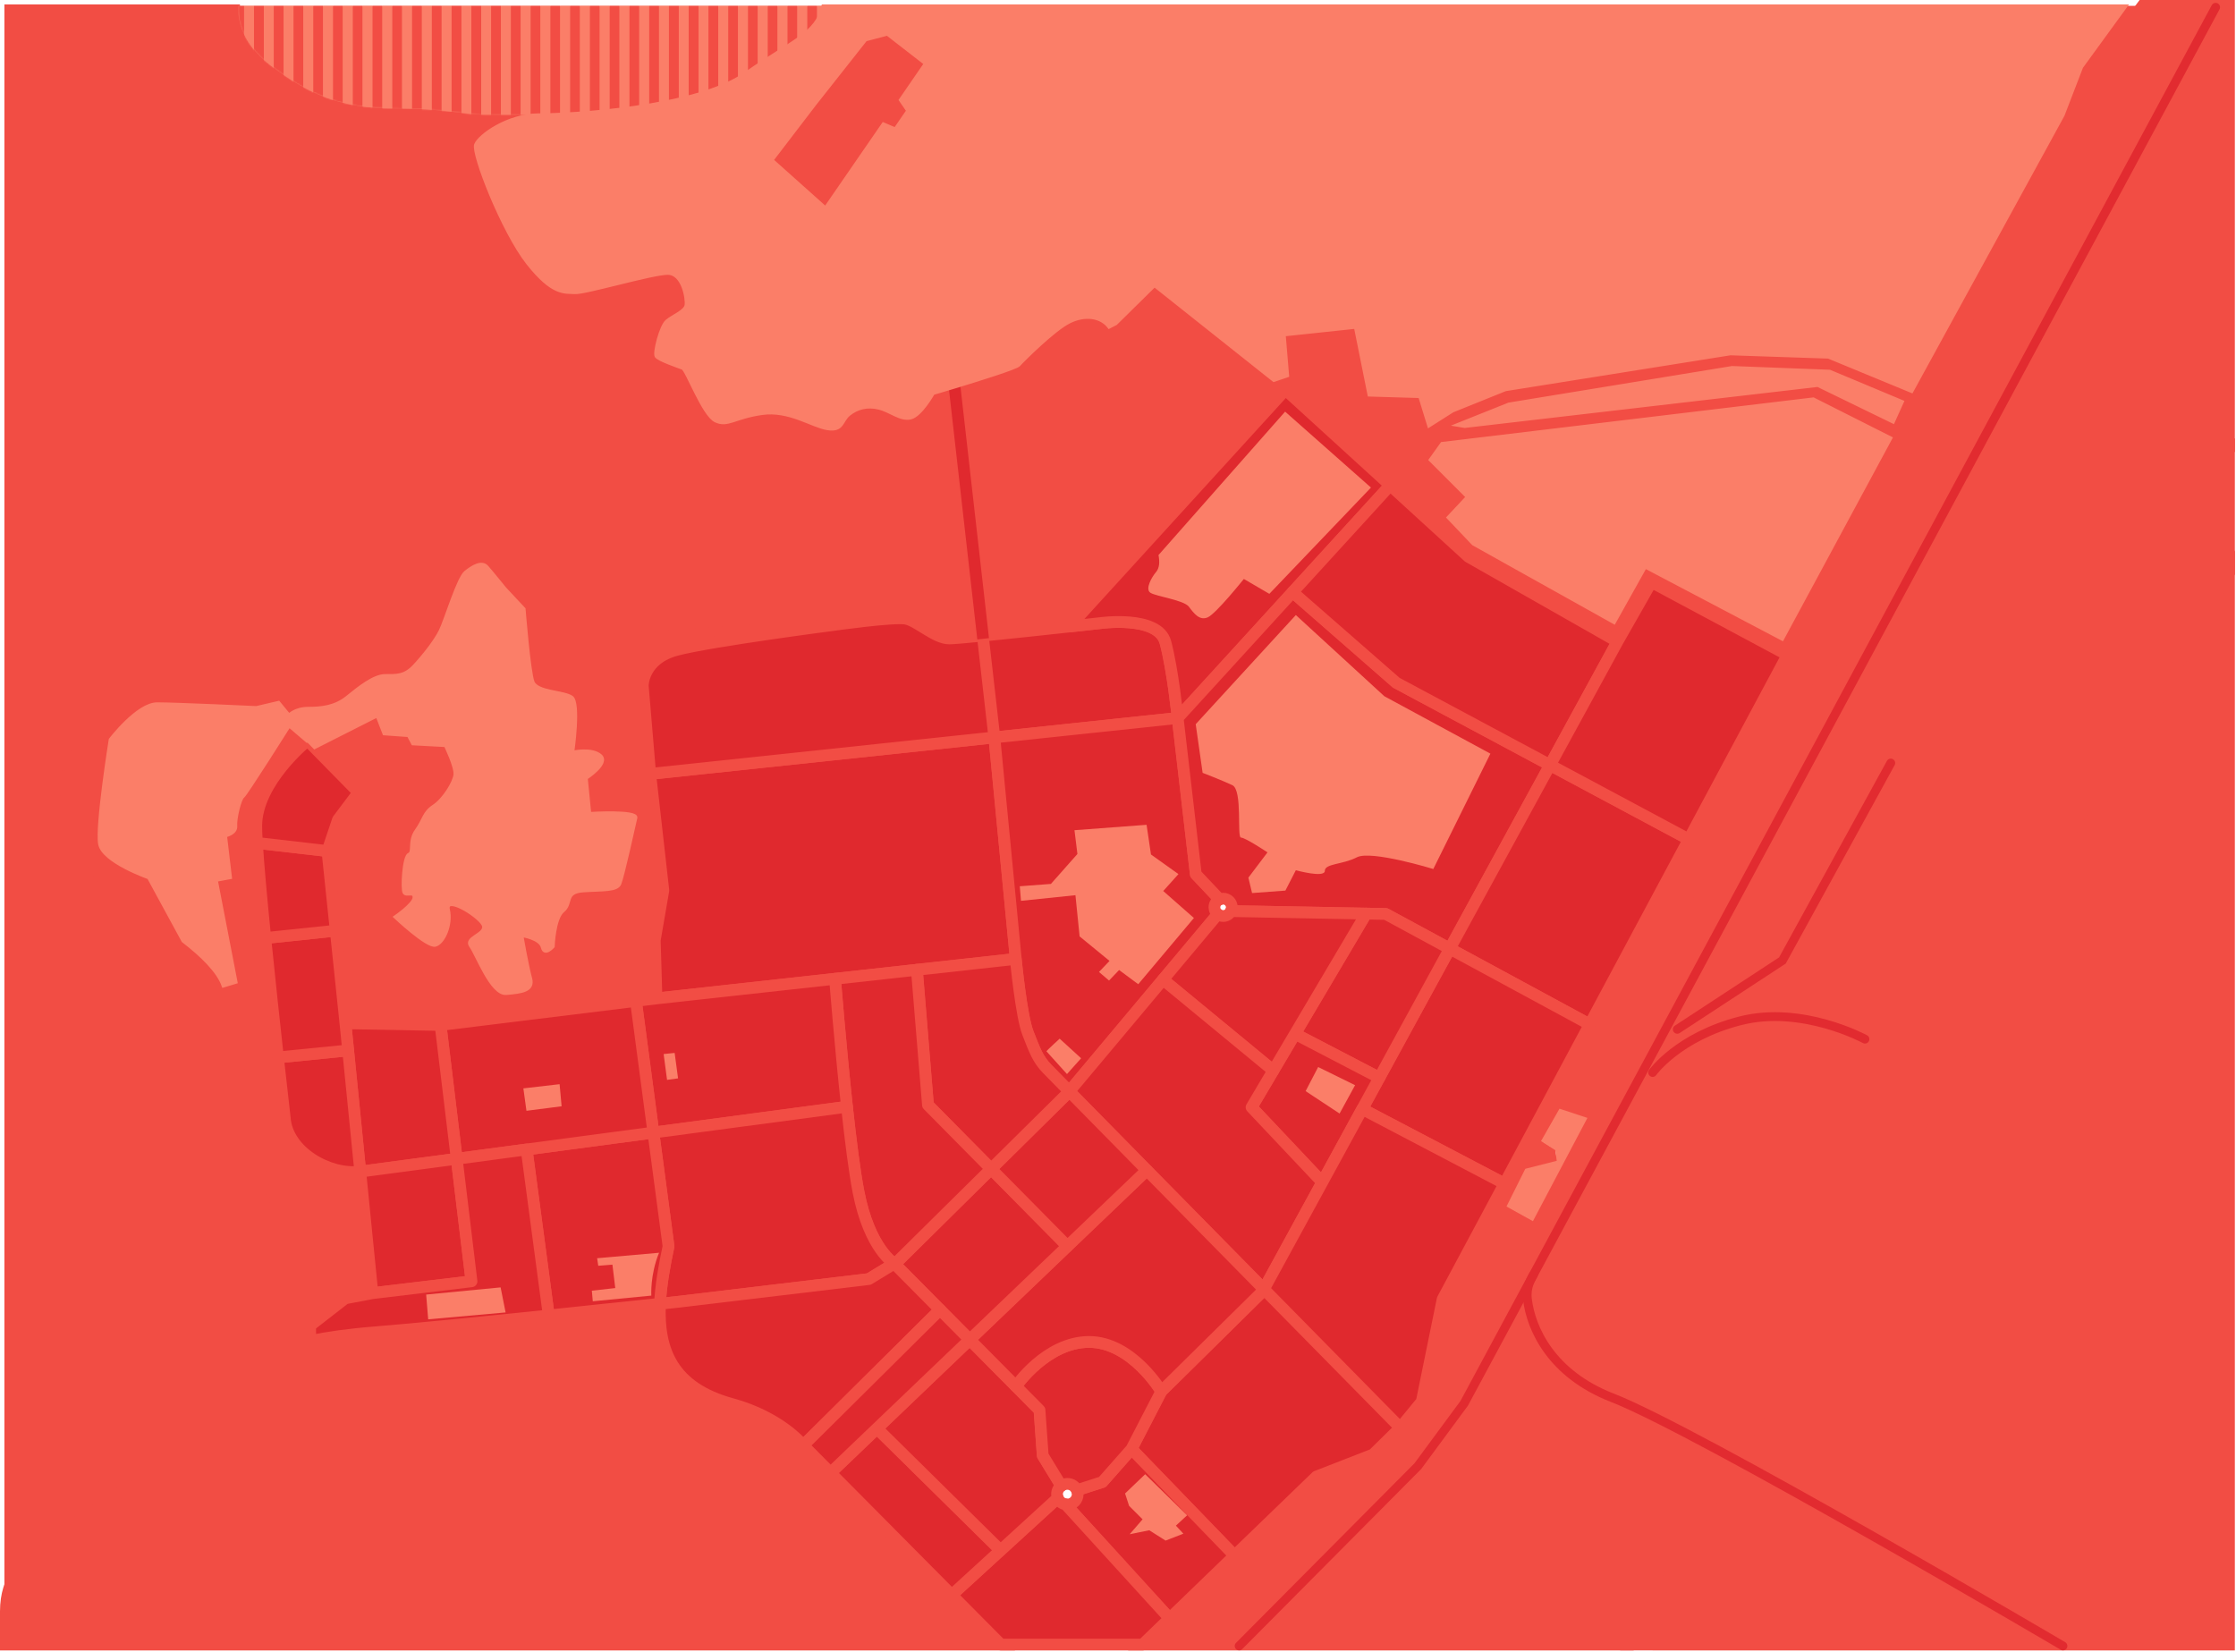 <svg width="1523" height="1125" viewBox="0 0 1523 1125" fill="none" xmlns="http://www.w3.org/2000/svg">
<path fill-rule="evenodd" clip-rule="evenodd" d="M975.91 917.79L984.05 922.48L1012.73 870.67L1018.19 870.32L1036.63 837.21L1014.5 825.36L982.62 884.91L975.91 917.79ZM875.55 265.47L946.88 330.54L1000.21 379.27L1101.7 436.99L1124.79 396.45L1205.18 439.48L1217.52 446.09L1150.29 571.68L1108.54 649.67L1112.35 651.93L1130.1 661.49L1282.5 389.18L1255.67 374.82L1348.07 202.21L1410.16 86.21L1424.78 50.56L1459.34 4H1448.2L1417.86 45.7L1405.25 78.44L1302.17 266.7L1245.35 243.25L1178.62 241L1025.4 265.43L989.45 279.92L973.21 290.23L967.02 270.12L932.48 269.09L923.2 222.94L874.73 228.1L877.05 255.94L867.6 259.15L786.36 194.6L760.11 220.45L755.42 222.89C757.64 225.81 759.05 229.69 759.29 234.5L744.22 250.73L747.42 304.72L764.67 333.48L760.07 360.32L740.9 350.35L715.21 319.29L657.28 325.89L654.63 326.19L660.98 405.69L612.27 403.6L418.6 432.57L419.18 454.31C419.18 454.31 426.43 455.47 426.43 459.82C426.43 464.17 413.96 463.88 405.56 465.33C397.15 466.78 384.1 469.09 383.23 465.33C382.36 461.56 378.59 438.94 378.01 431.7C377.43 424.45 383.81 391.11 383.81 391.11L363.52 384.73C363.52 384.73 362.07 378.94 360.33 376.33C358.59 373.72 351.05 368.21 348.16 364.15C345.26 360.09 340.62 360.67 338.88 365.02C337.14 369.37 340.91 372.27 341.78 376.33C342.65 380.39 349.02 382.7 349.02 382.7C349.02 382.7 347.58 389.66 347 393.14C346.42 396.62 343.94 400.8 343.94 400.8L356.98 414.76C356.98 414.76 360.37 457.3 363.04 464.41C365.71 471.52 383.78 470.93 389.41 474.78C395.04 478.63 390.15 512.27 390.15 512.27C390.15 512.27 403.19 509.31 409.11 514.64C415.04 519.97 399.34 530.05 399.34 530.05L401.71 554.04C401.71 554.04 434.29 551.97 433.11 557.01C431.93 562.04 424.22 597.3 422.15 602.04C420.07 606.78 410.3 605.89 397.26 606.78C384.23 607.67 389.86 615.37 383.63 620.4C377.41 625.44 376.82 644.7 376.82 644.7C376.82 644.7 370.9 651.51 369.41 645.29C367.93 639.07 355.49 637.29 355.49 637.29C355.49 637.29 359.05 657.73 361.42 666.32C363.79 674.92 354.9 675.81 344.82 676.69C334.75 677.58 324.68 650.03 320.53 644.4C316.38 638.77 330.01 636.7 329.42 631.07C328.83 625.44 303.05 609.15 305.42 619.52C307.79 629.89 302.16 642.33 296.54 643.81C290.91 645.29 268.98 624.55 268.98 624.55C268.98 624.55 282.02 615.66 282.02 611.22C282.02 606.78 276.69 610.63 275.2 607.96C273.72 605.3 274.91 583.37 278.46 581.89C282.02 580.41 278.17 573 283.5 565.6C288.83 558.19 288.54 553.45 295.35 549.01C302.16 544.56 309.27 533.01 309.87 527.68C310.46 522.34 303.35 507.83 303.35 507.83L281.13 506.64L278.17 501.01L261.58 499.83L256.84 487.68L214.23 509.25L244.18 539.72L230.16 558.41L223.02 579.64L228.69 633.89L235.28 696.96L300.07 698.13L433.15 681.76L447.16 680.04L445.99 640.35L451.83 606.49L442.87 527.1L437.82 467.14C437.82 467.14 437.44 448.69 461.27 442.54C485.11 436.39 568.15 425.62 568.15 425.62C568.15 425.62 608.89 419.85 616.97 421.39C625.04 422.93 636.96 434.85 646.57 434.85C649.19 434.85 657.99 434.08 669.4 432.95C687.27 431.19 711.54 428.57 728.53 426.71L768.56 382.81L870.27 271.27L875.55 265.47ZM245.38 798.01C224.38 800.81 195.53 784.56 193.95 761.41C193.95 761.41 191.99 744.4 189.32 720.23C186.74 696.86 183.49 666.79 180.69 638.91C178.11 613.1 175.91 589.17 175 574.13C174.7 569.31 174.54 565.4 174.54 562.64C174.54 534.42 204.91 508.21 209.02 504.79L196.99 494.5C196.99 494.5 167.53 541.31 165.51 542.66C163.5 544 160.14 557.44 160.59 562.59C161.03 567.75 153.64 569.31 153.64 569.31L157 597.76L147.37 599.56L160.81 669L152.05 671.65C152.21 672.11 152.35 672.56 152.47 673.01C159.76 699.46 181.01 774.91 181.78 789.56C182.55 804.21 181.78 837.37 186.41 846.62C191.03 855.87 200.28 871.29 184.86 887.48C169.44 903.67 128.58 918.32 127.81 925.26C127.04 932.2 125.97 932.5 129.8 938.63C133.63 944.77 134.78 956.27 130.95 963.17C127.11 970.07 96.83 997.67 87.25 1001.12C77.66 1004.57 58.32 1013.75 56.57 1020.17C56.43 1020.7 56.2 1021.26 55.9 1021.82C65.68 1020.69 80.99 1018.41 87.28 1014.6C96.87 1008.8 110.74 1000.72 125.12 979.79C139.5 958.85 160.43 932.11 174.06 925.8C182.51 921.89 192.67 917.29 211.34 913.39L211.22 902.89L235.08 884.33L253.65 880.79L250.24 846.69L245.38 798.01ZM75.06 503.7C75.06 503.7 93.53 479.37 107.05 479.37C120.57 479.37 174.59 481.92 174.59 481.92L124.72 426.69L59.02 478.32C59.02 478.32 36.89 535.3 40.24 546.03C43.6 556.76 64.69 600.94 72.74 607.07C77.65 610.82 103.53 624.69 124.63 640.94L101.19 597.86C101.19 597.86 70.1 587.05 67.85 574.88C65.6 562.72 75.06 503.7 75.06 503.7ZM974.09 313.23L982.09 302.04L1235.12 271.69L1287.98 298.35L1214.02 435.45L1120.66 386.29L1099.47 424.17L1003.41 370.51L986.27 352.47L999.35 338.49L974.09 313.23ZM1027.7 275.2L1179.79 250.3L1246.23 252.83L1295.84 273.58L1289.53 287.56L1238.13 262.54L997.68 290.48L991.89 289.52L1027.7 275.2Z" fill="#F24D44"/>
<path fill-rule="evenodd" clip-rule="evenodd" d="M418.6 432.57L643.34 417.59L660.98 405.69L654.63 326.19L657.28 325.89C654.94 305.17 652.56 284.11 650.26 263.63C641.88 266.17 635.66 268 635.66 268C635.66 268 627.32 283 620.32 284.67C613.32 286.33 606.65 280 598.65 278C590.65 276 583.65 278 578.31 282.33C572.98 286.67 574.31 293.67 563.64 292C552.97 290.34 537.63 279 518.96 281.67C500.29 284.33 495.62 290.67 487.29 286.67C478.95 282.67 467.73 251.92 464.88 250.82C462.03 249.73 448.43 245.12 446.9 242.71C445.37 240.3 449.97 222.1 454.14 218.59C458.3 215.09 466.63 212.02 467.29 207.85C467.95 203.69 465.31 186.18 454.78 186.18C444.25 186.18 398.65 199.77 391.64 199.33C384.62 198.89 376.51 201.09 359.41 179.38C342.31 157.67 321.64 104.67 323.94 98.54C326.24 92.4 345.8 78.21 366.89 78.21C366.89 78.21 342.46 78.1 329.33 78.1C316.2 78.1 303.46 73.85 268.32 73.85C233.18 73.85 210.78 64.97 183.75 44.12C163.14 28.21 161.84 11.19 162.38 4H4V1097.55C4 1074.17 16.66 1064.44 24.59 1058.71C32.52 1052.98 33.41 1043.72 37.38 1039.31C41.01 1035.27 52.63 1027.95 55.9 1021.82C56.2 1021.26 56.43 1020.7 56.57 1020.17C58.32 1013.75 77.66 1004.57 87.25 1001.12C96.83 997.67 127.11 970.07 130.95 963.17C134.78 956.27 133.63 944.77 129.8 938.63C125.97 932.5 127.04 932.2 127.81 925.26C128.58 918.32 169.44 903.67 184.86 887.48C200.28 871.29 191.03 855.87 186.41 846.62C181.78 837.37 182.55 804.21 181.78 789.56C181.01 774.91 159.76 699.46 152.47 673.01C152.35 672.56 152.21 672.11 152.05 671.65C148.63 661.71 137.52 650.88 124.63 640.94C103.53 624.69 77.65 610.82 72.74 607.07C64.69 600.94 43.6 556.76 40.24 546.03C36.89 535.3 59.02 478.32 59.02 478.32L124.72 426.69L174.59 481.92L189.8 478.37L196.9 486.99C196.9 486.99 200.96 482.43 210.08 482.43C219.2 482.43 228.33 481.41 236.45 474.82C244.56 468.23 254.7 460.12 262.31 460.12C269.92 460.12 275.49 460.62 282.08 453.53C288.67 446.43 296.28 436.8 299.83 429.7C303.38 422.6 311.99 393.7 317.06 389.64C322.13 385.59 328.22 382.04 331.77 386.09C335.32 390.15 343.94 400.8 343.94 400.8C343.94 400.8 346.42 396.62 347 393.14C347.58 389.66 349.02 382.7 349.02 382.7C349.02 382.7 342.65 380.39 341.78 376.33C340.91 372.27 337.14 369.37 338.88 365.02C340.62 360.67 345.26 360.09 348.16 364.15C351.05 368.21 358.59 373.72 360.33 376.33C362.07 378.94 363.52 384.73 363.52 384.73L383.81 391.11C383.81 391.11 377.43 424.45 378.01 431.7C378.59 438.94 382.36 461.56 383.23 465.33C384.1 469.09 397.15 466.78 405.56 465.33C413.96 463.88 426.43 464.16 426.43 459.82C426.43 455.48 419.18 454.31 419.18 454.31L418.6 432.57Z" fill="#F24D44" stroke="#F24D44" stroke-width="2" stroke-miterlimit="22.93"/>
<path fill-rule="evenodd" clip-rule="evenodd" d="M498.55 956.3C457.96 945.23 448.05 919.63 449.54 888.01C433.75 889.7 404.99 892.76 373.77 895.99L358.7 782.91L311.08 789.26L321.15 872.72L253.65 880.79L235.08 884.33L211.22 902.89L211.34 913.39C192.67 917.29 182.51 921.89 174.06 925.8C160.43 932.11 139.5 958.85 125.12 979.79C110.74 1000.72 96.87 1008.8 87.28 1014.6C80.99 1018.41 65.68 1020.69 55.9 1021.82C52.63 1027.95 41.01 1035.27 37.38 1039.31C33.41 1043.72 32.52 1052.98 24.59 1058.71C16.66 1064.44 4 1074.17 4 1097.55V1120.14H681.76L648.24 1086.36L565.69 1003.16L547.14 984.46L545.85 983.16C545.85 983.16 530.67 965.06 498.55 956.3ZM341.56 873.4L344.97 895.01L292.23 900.96L288.66 879.87L341.56 873.4Z" fill="#F24D44"/>
<path d="M211.34 913.39C222.75 911.01 237.35 908.89 256.68 907.36C281.26 905.41 329.95 900.53 373.77 895.99M211.34 913.39L211.22 902.89L235.08 884.33L253.65 880.79L321.15 872.72L311.08 789.26L358.7 782.91L373.77 895.99M211.34 913.39C192.67 917.29 182.51 921.89 174.06 925.8C160.43 932.11 139.5 958.85 125.12 979.79C110.74 1000.72 96.87 1008.8 87.28 1014.6C80.99 1018.41 65.68 1020.69 55.9 1021.82C52.63 1027.95 41.01 1035.27 37.38 1039.31C33.41 1043.72 32.52 1052.98 24.59 1058.71C16.66 1064.44 4 1074.17 4 1097.55V1120.14H681.76L648.24 1086.36L565.69 1003.16L547.14 984.46L545.85 983.16C545.85 983.16 530.67 965.06 498.55 956.3C457.96 945.23 448.05 919.63 449.54 888.01C433.75 889.7 404.99 892.76 373.77 895.99M341.56 873.4L344.97 895.01L292.23 900.96L288.66 879.87L341.56 873.4Z" stroke="#F24D44" stroke-width="8" stroke-miterlimit="22.93"/>
<path fill-rule="evenodd" clip-rule="evenodd" d="M896.67 1005.7L840.9 1059.58L796.66 1102.33L778.22 1120.14H1110.37L1129.8 1086.33L971.72 991.97L955.6 974.31C955.6 974.31 954.97 973.67 953.77 972.46L935.26 990.68L896.67 1005.7Z" fill="#F24D44" stroke="#F24D44" stroke-width="8" stroke-miterlimit="22.93"/>
<path fill-rule="evenodd" clip-rule="evenodd" d="M1110.31 1120.11L1186.45 1120.14H1518.22V390.15L1110.31 1120.11Z" fill="#F24D44" stroke="#F24D44" stroke-width="8" stroke-miterlimit="22.93"/>
<path fill-rule="evenodd" clip-rule="evenodd" d="M1129.81 1086.33L1518.22 390.15V301.04L1348.07 202.21L1255.67 374.82L1282.5 389.18L1130.1 661.49L1112.35 651.93L1108.54 649.67L1082.8 697.76L1024.76 806.19L1014.5 825.36L1036.63 837.21L1018.19 870.32L1012.73 870.67L984.05 922.48L975.91 917.79L968.39 954.65L953.77 972.46C954.97 973.67 955.6 974.31 955.6 974.31L971.72 991.97L1129.81 1086.33ZM1077.65 763.47L1040.52 833.81L1022.54 823.8L1035.35 798.13L1056.75 792.69L1055.73 785.39L1046.05 779.27L1058.62 757.19L1077.65 763.47Z" fill="#F24D44" stroke="#F24D44" stroke-width="8" stroke-miterlimit="22.93"/>
<path fill-rule="evenodd" clip-rule="evenodd" d="M1348.07 202.21L1518.22 301.04V4H1459.34L1424.78 50.56L1410.16 86.21L1348.07 202.21Z" fill="#F24D44" stroke="#F24D44" stroke-width="8" stroke-miterlimit="22.93"/>
<path fill-rule="evenodd" clip-rule="evenodd" d="M650.26 263.63C652.56 284.11 654.94 305.17 657.28 325.89L715.21 319.29L740.9 350.35L760.07 360.32L764.67 333.48L747.42 304.72L744.22 250.73L759.29 234.5C759.05 229.69 757.64 225.81 755.42 222.89C749.74 215.4 738.76 214.11 728.35 219.32C717.68 224.65 696.68 245.66 694.01 248.66C692.23 250.66 666.95 258.57 650.26 263.63Z" fill="#F24D44" stroke="#F24D44" stroke-width="2" stroke-miterlimit="22.93"/>
<path fill-rule="evenodd" clip-rule="evenodd" d="M568.77 666.67L624.5 660.54L691.87 653.14L677.28 502.27L676.44 502.36L442.87 527.1L451.83 606.49L445.99 640.35L447.16 680.04L568.77 666.67Z" fill="#E0292E" stroke="#F24D44" stroke-width="8" stroke-linecap="round" stroke-linejoin="round"/>
<path fill-rule="evenodd" clip-rule="evenodd" d="M646.57 434.85C636.96 434.85 625.04 422.93 616.97 421.39C608.89 419.85 568.15 425.62 568.15 425.62C568.15 425.62 485.11 436.39 461.27 442.54C437.44 448.69 437.82 467.14 437.82 467.14L442.87 527.1L676.44 502.36L677.28 502.27L802.14 489.05C802.14 489.05 798.85 456.36 793.81 437.54C788.76 418.71 748.83 424.47 748.83 424.47C748.83 424.47 740.48 425.4 728.53 426.71C711.54 428.57 687.27 431.19 669.4 432.95C657.99 434.08 649.19 434.85 646.57 434.85Z" fill="#E0292E"/>
<path d="M669.4 432.95C674 473.46 677.16 501.26 677.28 502.25V502.27M669.4 432.95C687.27 431.19 711.54 428.57 728.53 426.71C740.48 425.4 748.83 424.47 748.83 424.47C748.83 424.47 788.76 418.71 793.81 437.54C798.85 456.36 802.14 489.05 802.14 489.05L677.28 502.27M669.4 432.95C657.99 434.08 649.19 434.85 646.57 434.85C636.96 434.85 625.04 422.93 616.97 421.39C608.89 419.85 568.15 425.62 568.15 425.62C568.15 425.62 485.11 436.39 461.27 442.54C437.44 448.69 437.82 467.14 437.82 467.14L442.87 527.1L676.44 502.36L677.28 502.27" stroke="#F24D44" stroke-width="8" stroke-linecap="round" stroke-linejoin="round"/>
<path fill-rule="evenodd" clip-rule="evenodd" d="M802.14 489.05L677.28 502.27L691.87 653.14C691.87 653.14 695.58 692.12 700.19 703.75C704.8 715.39 706.77 721.31 713.36 728.11C714.28 729.07 719.69 734.58 728.31 743.35L792.12 667.22L829.46 622.66C828.08 621.58 827.19 619.89 827.19 618C827.19 615.58 828.63 613.51 830.71 612.59L814.5 595.45L802.14 489.05Z" fill="#E0292E" stroke="#F24D44" stroke-width="8" stroke-linecap="round" stroke-linejoin="round"/>
<path fill-rule="evenodd" clip-rule="evenodd" d="M748.83 424.47C748.83 424.47 788.76 418.71 793.81 437.54C798.85 456.36 802.14 489.05 802.14 489.05L880.43 403.31L946.88 330.54L875.55 265.47L728.53 426.71C740.48 425.4 748.83 424.47 748.83 424.47Z" fill="#E0292E" stroke="#F24D44" stroke-width="8" stroke-linecap="round" stroke-linejoin="round"/>
<path fill-rule="evenodd" clip-rule="evenodd" d="M880.43 403.31L802.14 489.05L814.5 595.45L830.71 612.59C831.44 612.26 832.25 612.08 833.11 612.08C836.37 612.08 839.02 614.73 839.02 618C839.02 618.91 838.81 619.78 838.44 620.55L930.53 622.27L943.84 622.51L987.49 646.15L1055.78 521.09L951.03 465.02L880.43 403.31Z" fill="#E0292E" stroke="#F24D44" stroke-width="8" stroke-linecap="round" stroke-linejoin="round"/>
<path fill-rule="evenodd" clip-rule="evenodd" d="M880.43 403.31L951.03 465.02L1055.78 521.09L1101.7 436.99L1000.21 379.27L946.88 330.54L880.43 403.31Z" fill="#E0292E" stroke="#F24D44" stroke-width="8" stroke-linecap="round" stroke-linejoin="round"/>
<path fill-rule="evenodd" clip-rule="evenodd" d="M1055.78 521.09L987.49 646.15L1082.8 697.76L1150.29 571.68L1055.78 521.09Z" fill="#E0292E" stroke="#F24D44" stroke-width="8" stroke-linecap="round" stroke-linejoin="round"/>
<path fill-rule="evenodd" clip-rule="evenodd" d="M1055.78 521.09L1150.29 571.68L1217.52 446.09L1205.18 439.48L1124.79 396.45L1101.7 436.99L1055.78 521.09Z" fill="#E0292E" stroke="#F24D44" stroke-width="8" stroke-linecap="round" stroke-linejoin="round"/>
<path fill-rule="evenodd" clip-rule="evenodd" d="M1082.8 697.76L987.49 646.15L939.49 734.06L927.86 755.35L1024.76 806.19L1082.8 697.76Z" fill="#E0292E" stroke="#F24D44" stroke-width="8" stroke-linecap="round" stroke-linejoin="round"/>
<path fill-rule="evenodd" clip-rule="evenodd" d="M939.49 734.06L987.49 646.15L943.84 622.51L930.53 622.27L882.06 704.17L939.49 734.06Z" fill="#E0292E" stroke="#F24D44" stroke-width="8" stroke-linecap="round" stroke-linejoin="round"/>
<path fill-rule="evenodd" clip-rule="evenodd" d="M939.49 734.06L882.06 704.17L867.27 729.17L852.47 754.17L900.63 805.22L927.86 755.35L939.49 734.06Z" fill="#E0292E" stroke="#F24D44" stroke-width="8" stroke-linecap="round" stroke-linejoin="round"/>
<path fill-rule="evenodd" clip-rule="evenodd" d="M882.06 704.17L930.53 622.27L838.44 620.55C837.49 622.54 835.46 623.91 833.11 623.91C831.73 623.91 830.47 623.45 829.46 622.66L792.12 667.22L867.27 729.17L882.06 704.17Z" fill="#E0292E" stroke="#F24D44" stroke-width="8" stroke-linecap="round" stroke-linejoin="round"/>
<path fill-rule="evenodd" clip-rule="evenodd" d="M867.27 729.17L792.12 667.22L728.31 743.35C740.61 755.86 759.46 775.02 781.14 797.06C805.85 822.17 834.25 851.02 860.86 878.06L900.63 805.22L852.47 754.17L867.27 729.17Z" fill="#E0292E" stroke="#F24D44" stroke-width="8" stroke-linecap="round" stroke-linejoin="round"/>
<path fill-rule="evenodd" clip-rule="evenodd" d="M927.86 755.35L900.63 805.22L860.86 878.06L860.09 879.46L791 947.64L770.7 986.92L840.9 1059.58L896.67 1005.7L935.26 990.68L953.77 972.46L968.39 954.65L982.62 884.91L1024.76 806.19L927.86 755.35Z" fill="#E0292E"/>
<path d="M953.77 972.46C944.97 963.51 905.42 923.34 860.86 878.06M953.77 972.46L935.26 990.68L896.67 1005.7L840.9 1059.58L770.7 986.92L791 947.64L860.09 879.46L860.86 878.06M953.77 972.46L968.39 954.65L982.62 884.91L1024.76 806.19L927.86 755.35L900.63 805.22L860.86 878.06" stroke="#F24D44" stroke-width="8" stroke-linecap="round" stroke-linejoin="round"/>
<path fill-rule="evenodd" clip-rule="evenodd" d="M840.9 1059.58L770.7 986.92L750.84 1009.43L733.5 1015C733.85 1015.84 734.04 1016.75 734.04 1017.71C734.04 1021.59 730.89 1024.74 727.01 1024.74C726.61 1024.74 726.22 1024.71 725.84 1024.64L796.66 1102.33L840.9 1059.58Z" fill="#E0292E" stroke="#F24D44" stroke-width="8" stroke-linecap="round" stroke-linejoin="round"/>
<path fill-rule="evenodd" clip-rule="evenodd" d="M796.66 1102.33L725.84 1024.64C723.39 1024.23 721.37 1022.56 720.48 1020.31L681.5 1055.94L648.24 1086.36L681.76 1120.14H778.22L796.66 1102.33Z" fill="#E0292E" stroke="#F24D44" stroke-width="8" stroke-linecap="round" stroke-linejoin="round"/>
<path fill-rule="evenodd" clip-rule="evenodd" d="M681.5 1055.94L597.31 972.91L565.69 1003.16L648.24 1086.36L681.5 1055.94Z" fill="#E0292E" stroke="#F24D44" stroke-width="8" stroke-linecap="round" stroke-linejoin="round"/>
<path fill-rule="evenodd" clip-rule="evenodd" d="M597.31 972.91L681.5 1055.94L720.48 1020.31C720.15 1019.51 719.98 1018.63 719.98 1017.71C719.98 1015.38 721.11 1013.31 722.86 1012.03L710.24 991.34L708.03 960.44L691.97 944.23L660.5 912.47L597.31 972.91Z" fill="#E0292E" stroke="#F24D44" stroke-width="8" stroke-linecap="round" stroke-linejoin="round"/>
<path fill-rule="evenodd" clip-rule="evenodd" d="M708.03 960.44L710.24 991.34L722.86 1012.03C724.02 1011.18 725.46 1010.68 727.01 1010.68C729.93 1010.68 732.44 1012.46 733.5 1015L750.84 1009.43L770.7 986.92L791 947.64C791 947.64 771.05 914 741.82 914C712.59 914 691.97 944.23 691.97 944.23L708.03 960.44Z" fill="#E0292E" stroke="#F24D44" stroke-width="8" stroke-linecap="round" stroke-linejoin="round"/>
<path fill-rule="evenodd" clip-rule="evenodd" d="M741.82 914C771.05 914 791 947.64 791 947.64L860.09 879.46L860.86 878.06C834.25 851.02 805.85 822.17 781.14 797.06L727.07 848.78L660.5 912.47L691.97 944.23C691.97 944.23 712.59 914 741.82 914Z" fill="#E0292E" stroke="#F24D44" stroke-width="8" stroke-linecap="round" stroke-linejoin="round"/>
<path fill-rule="evenodd" clip-rule="evenodd" d="M660.5 912.47L727.07 848.78L675.07 796.15L611.03 859.46L609.12 860.62L640.27 892.06L660.5 912.47Z" fill="#E0292E" stroke="#F24D44" stroke-width="8" stroke-linecap="round" stroke-linejoin="round"/>
<path fill-rule="evenodd" clip-rule="evenodd" d="M675.07 796.15L727.07 848.78L781.14 797.06C759.46 775.02 740.61 755.86 728.31 743.35L727.52 744.29L675.07 796.15Z" fill="#E0292E" stroke="#F24D44" stroke-width="8" stroke-linecap="round" stroke-linejoin="round"/>
<path fill-rule="evenodd" clip-rule="evenodd" d="M675.07 796.15L727.52 744.29L728.31 743.35C719.69 734.58 714.28 729.07 713.36 728.11C706.77 721.31 704.8 715.39 700.19 703.75C695.58 692.12 691.87 653.14 691.87 653.14L624.5 660.54L632.06 752.62L675.07 796.15Z" fill="#E0292E" stroke="#F24D44" stroke-width="8" stroke-linecap="round" stroke-linejoin="round"/>
<path fill-rule="evenodd" clip-rule="evenodd" d="M632.06 752.62L624.5 660.54L568.77 666.67C568.77 666.67 572.32 711.65 576.89 753.82C579.33 776.33 582.06 798.04 584.71 811.67C592.31 850.84 609.12 860.62 609.12 860.62L611.03 859.46L675.07 796.15L632.06 752.62Z" fill="#E0292E" stroke="#F24D44" stroke-width="8" stroke-linecap="round" stroke-linejoin="round"/>
<path fill-rule="evenodd" clip-rule="evenodd" d="M576.89 753.82C572.32 711.65 568.77 666.67 568.77 666.67L447.16 680.04L433.15 681.76L445.05 771.4L576.89 753.82Z" fill="#E0292E" stroke="#F24D44" stroke-width="8" stroke-linecap="round" stroke-linejoin="round"/>
<path fill-rule="evenodd" clip-rule="evenodd" d="M576.89 753.82L445.05 771.4L455.35 848.87C452.44 862.49 450.13 875.71 449.54 888.01C457.54 887.16 462.22 886.65 462.22 886.65L591.78 871.19L609.12 860.62C609.12 860.62 592.31 850.84 584.71 811.67C582.06 798.04 579.33 776.33 576.89 753.82Z" fill="#E0292E" stroke="#F24D44" stroke-width="8" stroke-linecap="round" stroke-linejoin="round"/>
<path fill-rule="evenodd" clip-rule="evenodd" d="M591.78 871.19L462.22 886.65C462.22 886.65 457.54 887.16 449.54 888.01C448.05 919.63 457.96 945.23 498.55 956.3C530.67 965.06 545.85 983.16 545.85 983.16L547.14 984.46L640.27 892.06L609.12 860.62L591.78 871.19Z" fill="#E0292E" stroke="#F24D44" stroke-width="8" stroke-linecap="round" stroke-linejoin="round"/>
<path fill-rule="evenodd" clip-rule="evenodd" d="M640.27 892.06L547.14 984.46L565.69 1003.16L597.31 972.91L660.5 912.47L640.27 892.06Z" fill="#E0292E" stroke="#F24D44" stroke-width="8" stroke-linecap="round" stroke-linejoin="round"/>
<path fill-rule="evenodd" clip-rule="evenodd" d="M449.54 888.01C450.13 875.71 452.44 862.49 455.35 848.87L445.05 771.4L358.7 782.91L373.77 895.99C404.99 892.76 433.75 889.7 449.54 888.01Z" fill="#E0292E" stroke="#F24D44" stroke-width="8" stroke-linecap="round" stroke-linejoin="round"/>
<path fill-rule="evenodd" clip-rule="evenodd" d="M358.7 782.91L445.05 771.4L433.15 681.76L300.07 698.13L311.08 789.26L358.7 782.91Z" fill="#E0292E" stroke="#F24D44" stroke-width="8" stroke-linecap="round" stroke-linejoin="round"/>
<path fill-rule="evenodd" clip-rule="evenodd" d="M311.08 789.26L300.07 698.13L235.28 696.96L237.13 715.45L245.38 798.01L311.08 789.26Z" fill="#E0292E" stroke="#F24D44" stroke-width="8" stroke-linecap="round" stroke-linejoin="round"/>
<path fill-rule="evenodd" clip-rule="evenodd" d="M311.08 789.26L245.38 798.01L250.24 846.69L253.65 880.79L321.15 872.72L311.08 789.26Z" fill="#E0292E" stroke="#F24D44" stroke-width="8" stroke-linecap="round" stroke-linejoin="round"/>
<path fill-rule="evenodd" clip-rule="evenodd" d="M321.15 872.72L253.65 880.79L235.08 884.33L211.22 902.89L211.34 913.39C222.75 911.01 237.35 908.89 256.68 907.36C281.26 905.41 329.95 900.53 373.77 895.99L358.7 782.91L311.08 789.26L321.15 872.72Z" fill="#E0292E" stroke="#F24D44" stroke-width="8" stroke-linecap="round" stroke-linejoin="round"/>
<path fill-rule="evenodd" clip-rule="evenodd" d="M245.38 798.01L237.13 715.45L189.32 720.23C191.99 744.4 193.95 761.41 193.95 761.41C195.53 784.56 224.38 800.81 245.38 798.01Z" fill="#E0292E" stroke="#F24D44" stroke-width="8" stroke-linecap="round" stroke-linejoin="round"/>
<path fill-rule="evenodd" clip-rule="evenodd" d="M189.32 720.23L237.13 715.45L235.28 696.96L228.69 633.89L180.69 638.91C183.49 666.79 186.74 696.86 189.32 720.23Z" fill="#E0292E" stroke="#F24D44" stroke-width="8" stroke-linecap="round" stroke-linejoin="round"/>
<path fill-rule="evenodd" clip-rule="evenodd" d="M180.69 638.91L228.69 633.89L223.02 579.64L175 574.13C175.91 589.17 178.11 613.1 180.69 638.91Z" fill="#E0292E" stroke="#F24D44" stroke-width="8" stroke-linecap="round" stroke-linejoin="round"/>
<path fill-rule="evenodd" clip-rule="evenodd" d="M175 574.13L223.02 579.64L230.16 558.41L244.18 539.72L209.48 504.41C209.48 504.41 174.54 532.36 174.54 562.64C174.54 565.4 174.7 569.31 175 574.13Z" fill="#E0292E" stroke="#F24D44" stroke-width="8" stroke-linecap="round" stroke-linejoin="round"/>
<path d="M844 1121.09L965.74 998.59L997.32 955.78L1509.13 4.94" stroke="#E22B30" stroke-width="6" stroke-miterlimit="22.93" stroke-linecap="round"/>
<path d="M1287.86 519.7L1214.05 654.19L1142.44 701.09M1044.47 868.18C1042.77 871.27 1039.4 876.72 1040.36 884.86C1042.77 905.19 1056.85 935.96 1098.13 951.99C1155.97 974.45 1405.15 1121.09 1405.15 1121.09" stroke="#E22B30" stroke-width="6" stroke-miterlimit="22.93" stroke-linecap="round"/>
<path d="M1270.28 707.78C1270.28 707.78 1227.47 684.41 1185.18 695.32C1142.88 706.22 1125.65 730.5 1125.65 730.5" stroke="#E22B30" stroke-width="6" stroke-miterlimit="22.93" stroke-linecap="round"/>
<path d="M629.07 14.89C629.07 14.89 624.39 25.41 624.98 36.52C625.56 47.63 669.65 435.09 669.65 435.09" stroke="#E0292E" stroke-width="8" stroke-miterlimit="22.93"/>
<path fill-rule="evenodd" clip-rule="evenodd" d="M562.23 141.48L601.63 84.32L609.74 87.79L618.24 75.43L613.21 68.09L630.21 43.37L604.33 23.29L589.65 27.15L554.89 71.18L525.92 109.04L562.23 141.48Z" fill="#F24D44"/>
<path fill-rule="evenodd" clip-rule="evenodd" d="M366.89 78.21C387.99 78.21 473.78 73.87 507.76 50.03C540.56 27.02 555.88 23.39 560.55 4H162.38C161.84 11.19 163.14 28.21 183.75 44.12C210.78 64.97 233.18 73.85 268.32 73.85C303.46 73.85 316.2 78.1 329.33 78.1C342.46 78.1 366.89 78.21 366.89 78.21Z" fill="#FB7E68"/>
<mask id="mask0_2009_427" style="mask-type:luminance" maskUnits="userSpaceOnUse" x="162" y="4" width="399" height="75">
<path d="M366.89 78.21C387.99 78.21 473.78 73.87 507.76 50.03C540.56 27.02 555.88 23.39 560.55 4H162.38C161.84 11.19 163.14 28.21 183.75 44.12C210.78 64.97 233.18 73.85 268.32 73.85C303.46 73.85 316.2 78.1 329.33 78.1C342.46 78.1 366.89 78.21 366.89 78.21Z" fill="white"/>
</mask>
<g mask="url(#mask0_2009_427)">
<path d="M166.27 -42.58H159.54V124.8H166.27V-42.58Z" fill="#F24D44"/>
<path d="M173 -42.58H166.27V124.8H173V-42.58Z" fill="#FB7E68"/>
<path d="M179.73 -42.58H173V124.8H179.73V-42.58Z" fill="#F24D44"/>
<path d="M186.46 -42.58H179.73V124.8H186.46V-42.58Z" fill="#FB7E68"/>
<path d="M193.19 -42.58H186.46V124.8H193.19V-42.58Z" fill="#F24D44"/>
<path d="M199.91 -42.58H193.18V124.8H199.91V-42.58Z" fill="#FB7E68"/>
<path d="M206.64 -42.58H199.91V124.8H206.64V-42.58Z" fill="#F24D44"/>
<path d="M213.37 -42.58H206.64V124.8H213.37V-42.58Z" fill="#FB7E68"/>
<path d="M220.1 -42.58H213.37V124.8H220.1V-42.58Z" fill="#F24D44"/>
<path d="M226.83 -42.58H220.1V124.8H226.83V-42.58Z" fill="#FB7E68"/>
<path d="M233.56 -42.58H226.83V124.8H233.56V-42.58Z" fill="#F24D44"/>
<path d="M240.29 -42.58H233.56V124.8H240.29V-42.58Z" fill="#FB7E68"/>
<path d="M247.02 -42.58H240.29V124.8H247.02V-42.58Z" fill="#F24D44"/>
<path d="M253.75 -42.58H247.02V124.8H253.75V-42.58Z" fill="#FB7E68"/>
<path d="M260.48 -42.58H253.75V124.8H260.48V-42.58Z" fill="#F24D44"/>
<path d="M267.21 -42.58H260.48V124.8H267.21V-42.58Z" fill="#FB7E68"/>
<path d="M273.94 -42.58H267.21V124.8H273.94V-42.58Z" fill="#F24D44"/>
<path d="M280.67 -42.58H273.94V124.8H280.67V-42.58Z" fill="#FB7E68"/>
<path d="M287.4 -42.58H280.67V124.8H287.4V-42.58Z" fill="#F24D44"/>
<path d="M294.13 -42.58H287.4V124.8H294.13V-42.58Z" fill="#FB7E68"/>
<path d="M300.86 -42.58H294.13V124.8H300.86V-42.58Z" fill="#F24D44"/>
<path d="M307.59 -42.58H300.86V124.8H307.59V-42.58Z" fill="#FB7E68"/>
<path d="M314.32 -42.58H307.59V124.8H314.32V-42.58Z" fill="#F24D44"/>
<path d="M321.05 -42.58H314.32V124.8H321.05V-42.58Z" fill="#FB7E68"/>
<path d="M327.77 -42.58H321.04V124.8H327.77V-42.58Z" fill="#F24D44"/>
<path d="M334.5 -42.58H327.77V124.8H334.5V-42.58Z" fill="#FB7E68"/>
<path d="M341.23 -42.58H334.5V124.8H341.23V-42.58Z" fill="#F24D44"/>
<path d="M347.96 -42.58H341.23V124.8H347.96V-42.58Z" fill="#FB7E68"/>
<path d="M354.69 -42.58H347.96V124.8H354.69V-42.58Z" fill="#F24D44"/>
<path d="M361.42 -42.58H354.69V124.8H361.42V-42.58Z" fill="#FB7E68"/>
<path d="M368.15 -42.58H361.42V124.8H368.15V-42.58Z" fill="#F24D44"/>
<path d="M374.88 -42.58H368.15V124.8H374.88V-42.58Z" fill="#FB7E68"/>
<path d="M381.61 -42.58H374.88V124.8H381.61V-42.58Z" fill="#F24D44"/>
<path d="M388.34 -42.58H381.61V124.8H388.34V-42.58Z" fill="#FB7E68"/>
<path d="M395.07 -42.58H388.34V124.8H395.07V-42.58Z" fill="#F24D44"/>
<path d="M401.8 -42.58H395.07V124.8H401.8V-42.58Z" fill="#FB7E68"/>
<path d="M408.53 -42.58H401.8V124.8H408.53V-42.58Z" fill="#F24D44"/>
<path d="M415.26 -42.58H408.53V124.8H415.26V-42.58Z" fill="#FB7E68"/>
<path d="M421.99 -42.58H415.26V124.8H421.99V-42.58Z" fill="#F24D44"/>
<path d="M428.72 -42.58H421.99V124.8H428.72V-42.58Z" fill="#FB7E68"/>
<path d="M435.45 -42.58H428.72V124.8H435.45V-42.58Z" fill="#F24D44"/>
<path d="M442.18 -42.58H435.45V124.8H442.18V-42.58Z" fill="#FB7E68"/>
<path d="M448.91 -42.58H442.18V124.8H448.91V-42.58Z" fill="#F24D44"/>
<path d="M455.63 -42.58H448.9V124.8H455.63V-42.58Z" fill="#FB7E68"/>
<path d="M462.36 -42.58H455.63V124.8H462.36V-42.58Z" fill="#F24D44"/>
<path d="M469.09 -42.58H462.36V124.8H469.09V-42.58Z" fill="#FB7E68"/>
<path d="M475.82 -42.58H469.09V124.8H475.82V-42.58Z" fill="#F24D44"/>
<path d="M482.55 -42.58H475.82V124.8H482.55V-42.58Z" fill="#FB7E68"/>
<path d="M489.28 -42.58H482.55V124.8H489.28V-42.58Z" fill="#F24D44"/>
<path d="M496.01 -42.58H489.28V124.8H496.01V-42.58Z" fill="#FB7E68"/>
<path d="M502.74 -42.58H496.01V124.8H502.74V-42.58Z" fill="#F24D44"/>
<path d="M509.47 -42.58H502.74V124.8H509.47V-42.58Z" fill="#FB7E68"/>
<path d="M516.2 -42.58H509.47V124.8H516.2V-42.58Z" fill="#F24D44"/>
<path d="M522.93 -42.58H516.2V124.8H522.93V-42.58Z" fill="#FB7E68"/>
<path d="M529.66 -42.58H522.93V124.8H529.66V-42.58Z" fill="#F24D44"/>
<path d="M536.39 -42.58H529.66V124.8H536.39V-42.58Z" fill="#FB7E68"/>
<path d="M543.12 -42.58H536.39V124.8H543.12V-42.58Z" fill="#F24D44"/>
<path d="M549.85 -42.58H543.12V124.8H549.85V-42.58Z" fill="#FB7E68"/>
<path d="M556.58 -42.58H549.85V124.8H556.58V-42.58Z" fill="#F24D44"/>
<path d="M563.31 -42.58H556.58V124.8H563.31V-42.58Z" fill="#FB7E68"/>
</g>
<path fill-rule="evenodd" clip-rule="evenodd" d="M601.63 84.32L562.23 141.48L525.92 109.04L554.89 71.18L589.65 27.15L604.33 23.29L630.21 43.37L613.21 68.09L618.24 75.43L609.74 87.79L601.63 84.32ZM1120.66 386.29L1214.02 435.45L1287.98 298.35L1235.12 271.69L982.09 302.04L974.09 313.23L999.35 338.49L986.27 352.47L1003.41 370.51L1099.47 424.17L1120.66 386.29ZM997.68 290.48L1238.13 262.54L1289.53 287.56L1295.84 273.58L1246.23 252.83L1179.79 250.3L1027.7 275.2L991.89 289.52L997.68 290.48ZM1025.4 265.43L1178.62 241L1245.35 243.25L1302.17 266.7L1405.25 78.44L1417.86 45.7L1448.2 4H560.55C555.88 23.39 540.56 27.02 507.76 50.03C473.78 73.87 387.99 78.21 366.89 78.21C345.79 78.21 326.24 92.4 323.94 98.54C321.64 104.67 342.31 157.67 359.41 179.38C376.51 201.09 384.62 198.89 391.64 199.33C398.65 199.77 444.26 186.18 454.78 186.18C465.3 186.18 467.95 203.69 467.29 207.85C466.63 212.02 458.3 215.09 454.14 218.59C449.97 222.1 445.37 240.3 446.9 242.71C448.43 245.12 462.03 249.73 464.88 250.82C467.73 251.92 478.95 282.67 487.29 286.67C495.62 290.67 500.29 284.33 518.96 281.67C537.63 279 552.97 290.34 563.64 292C574.31 293.67 572.98 286.67 578.31 282.33C583.65 278 590.65 276 598.65 278C606.65 280 613.32 286.33 620.32 284.67C627.32 283 635.66 268 635.66 268C635.66 268 641.88 266.17 650.26 263.63C666.95 258.57 692.23 250.66 694.01 248.66C696.68 245.66 717.68 224.65 728.35 219.32C738.76 214.11 749.74 215.4 755.42 222.89L760.11 220.45L786.36 194.6L867.6 259.15L877.05 255.94L874.73 228.1L923.2 222.94L932.48 269.09L967.02 270.12L973.21 290.23L989.45 279.92L1025.4 265.43ZM390.15 512.27C390.15 512.27 395.04 478.63 389.41 474.78C383.78 470.93 365.71 471.52 363.04 464.41C360.37 457.3 356.98 414.76 356.98 414.76L343.94 400.8C343.94 400.8 335.32 390.15 331.77 386.09C328.22 382.04 322.13 385.59 317.06 389.64C311.99 393.7 303.38 422.6 299.83 429.7C296.28 436.8 288.67 446.43 282.08 453.53C275.49 460.62 269.91 460.12 262.31 460.12C254.71 460.12 244.56 468.23 236.45 474.82C228.33 481.41 219.21 482.43 210.08 482.43C200.95 482.43 196.9 486.99 196.9 486.99L189.8 478.37L174.59 481.92C174.59 481.92 120.56 479.37 107.05 479.37C93.54 479.37 75.06 503.7 75.06 503.7C75.06 503.7 65.6 562.72 67.85 574.88C70.1 587.05 101.19 597.86 101.19 597.86L124.63 640.94C137.52 650.88 148.63 661.71 152.05 671.65L160.81 669L147.37 599.56L157 597.76L153.64 569.31C153.64 569.31 161.03 567.75 160.59 562.59C160.14 557.44 163.5 544 165.51 542.66C167.53 541.31 196.99 494.5 196.99 494.5L209.02 504.79C209.32 504.54 209.48 504.41 209.48 504.41L214.23 509.25L256.84 487.68L261.58 499.83L278.17 501.01L281.13 506.64L303.35 507.83C303.35 507.83 310.46 522.34 309.87 527.68C309.27 533.01 302.16 544.56 295.35 549.01C288.54 553.45 288.83 558.19 283.5 565.6C278.17 573 282.02 580.41 278.46 581.89C274.91 583.37 273.72 605.3 275.2 607.96C276.69 610.63 282.02 606.78 282.02 611.22C282.02 615.66 268.98 624.55 268.98 624.55C268.98 624.55 290.91 645.29 296.54 643.81C302.16 642.33 307.79 629.89 305.42 619.52C303.05 609.15 328.83 625.44 329.42 631.07C330.01 636.7 316.38 638.77 320.53 644.4C324.68 650.03 334.75 677.58 344.82 676.69C354.9 675.81 363.79 674.92 361.42 666.32C359.05 657.73 355.49 637.29 355.49 637.29C355.49 637.29 367.93 639.07 369.41 645.29C370.9 651.51 376.82 644.7 376.82 644.7C376.82 644.7 377.41 625.44 383.63 620.4C389.86 615.37 384.23 607.67 397.26 606.78C410.3 605.89 420.07 606.78 422.15 602.04C424.22 597.3 431.93 562.04 433.11 557.01C434.29 551.97 401.71 554.04 401.71 554.04L399.34 530.05C399.34 530.05 415.04 519.97 409.11 514.64C403.19 509.31 390.15 512.27 390.15 512.27Z" fill="#FB7E68" stroke="#FB7E68" stroke-width="2" stroke-miterlimit="22.93"/>
<path fill-rule="evenodd" clip-rule="evenodd" d="M814.43 493.25L882.63 418.91L942.91 474.21L1015.15 513.32L976.26 591.89C976.26 591.89 933.86 578.88 924.2 583.92C914.54 588.95 902.37 588.11 902.37 593.15C902.37 598.19 882.63 592.73 882.63 592.73L875.5 606.59L852.82 608.27L850.3 597.77L863.32 580.56C863.32 580.56 848.21 570.48 845.27 570.48C842.33 570.48 846.53 538.15 839.39 534.79C832.25 531.43 819.14 526.39 819.14 526.39L814.43 493.25Z" fill="#FB7E68"/>
<path fill-rule="evenodd" clip-rule="evenodd" d="M712.77 716.06C713.28 715.16 721.76 707.45 721.76 707.45L736.37 720.8L726.75 731.55L712.77 716.06Z" fill="#FB7E68"/>
<path fill-rule="evenodd" clip-rule="evenodd" d="M889.29 743.17L897.83 726.77L922.99 739.13L912.43 758.45L889.29 743.17Z" fill="#FB7E68"/>
<path fill-rule="evenodd" clip-rule="evenodd" d="M1026.12 821.75L1038.93 796.08L1060.34 790.64L1059.32 783.34L1049.63 777.22L1062.21 755.14L1081.23 761.42L1044.11 831.75L1026.12 821.75Z" fill="#FB7E68"/>
<path fill-rule="evenodd" clip-rule="evenodd" d="M448.9 853.26L406.72 856.99L407.49 862.13L417.14 861.36L419.07 877.31L403.12 879.11L403.76 886.31L443.63 882.45C443.63 882.45 442.73 868.3 448.9 853.26Z" fill="#FB7E68"/>
<path fill-rule="evenodd" clip-rule="evenodd" d="M290.27 881.74L340.98 876.85L344.38 893.91L291.65 898.61L290.27 881.74Z" fill="#FB7E68"/>
<path fill-rule="evenodd" clip-rule="evenodd" d="M356.48 741.3L381.16 738.44L382.53 753.49L358.58 756.57L356.48 741.3Z" fill="#FB7E68"/>
<path fill-rule="evenodd" clip-rule="evenodd" d="M452.02 717.92L459.52 717.15L461.85 734.48L454.35 735.52L452.02 717.92Z" fill="#FB7E68"/>
<path fill-rule="evenodd" clip-rule="evenodd" d="M766.31 1017.22L780.01 1004.11L808.57 1032.09L800.94 1039.13L806.03 1044.61L793.9 1049.31L782.78 1042.27L769.44 1045L778.24 1034.83L769.05 1025.63L766.31 1017.22Z" fill="#FB7E68"/>
<path fill-rule="evenodd" clip-rule="evenodd" d="M847.22 394.33L864.58 404.47L933.8 332.09L875.32 280.37L789.09 378.04C790.01 382.95 789.74 386.99 787.26 389.82C784.79 392.65 779.6 401.31 783.66 403.79C787.72 406.27 806.42 408.75 809.81 413.26C813.19 417.77 817.02 422.95 822.65 420.47C828.29 417.99 847.22 394.33 847.22 394.33Z" fill="#FB7E68"/>
<path fill-rule="evenodd" clip-rule="evenodd" d="M695.93 603.54L715.81 602.04L733.85 581.66L731.85 565.46L780.96 561.78L783.96 582L802.67 595.36L792.32 606.88L813.2 625.26L775.28 670.36L762.25 660.68L755.4 667.86L748.55 662.01L755.73 654.49L735.35 637.79L732.51 609.73L695.43 613.57L694.6 603.64L695.93 603.54Z" fill="#FB7E68"/>
</svg>
